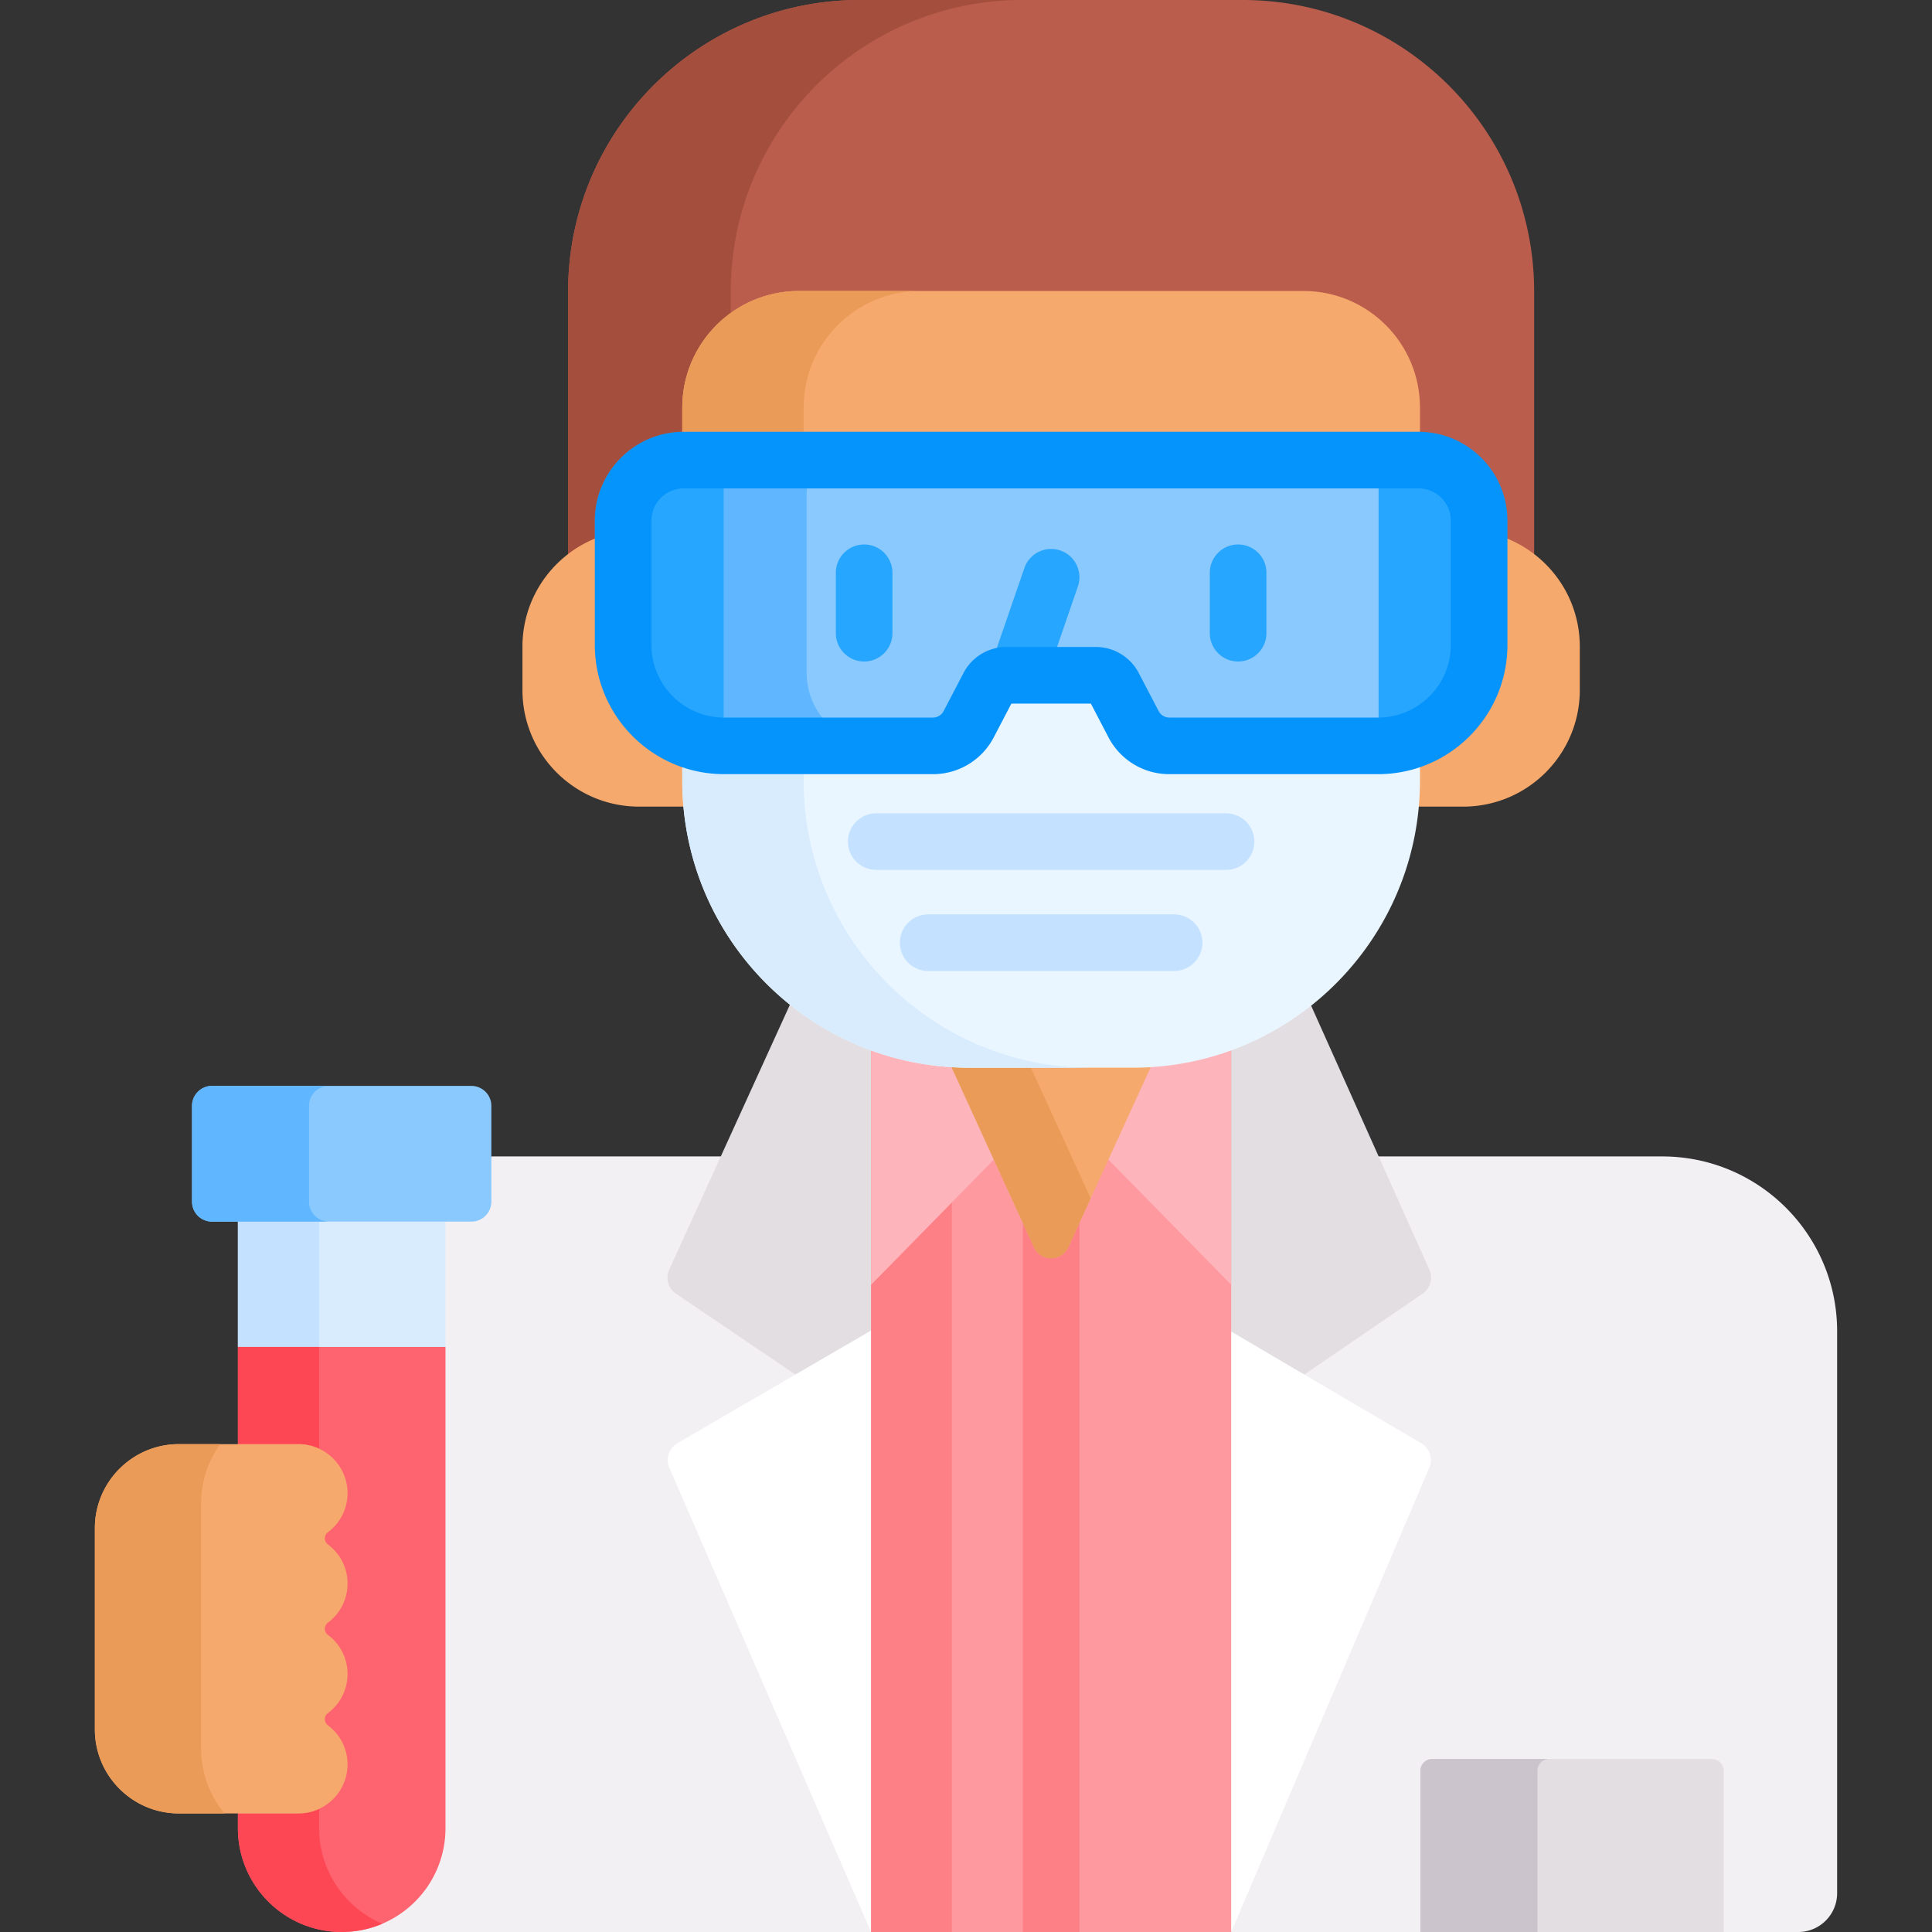 <?xml version="1.0" standalone="no"?><!DOCTYPE svg PUBLIC "-//W3C//DTD SVG 1.1//EN" "http://www.w3.org/Graphics/SVG/1.1/DTD/svg11.dtd"><svg t="1622425001293" class="icon" viewBox="0 0 1024 1024" version="1.1" xmlns="http://www.w3.org/2000/svg" p-id="2409" width="16" height="16" xmlns:xlink="http://www.w3.org/1999/xlink"><rect x="0" y="0" width="1024" height="1024" fill="#333333" stroke="none"/><defs><style type="text/css"></style></defs><path d="M316.032 287.406l1.24-0.51v-10.926c0-24.472 19.908-44.696 44.378-45.082l1.968-0.032v-14.832c0-32.98 26.832-59.81 59.812-59.81h267.378c32.98 0 59.81 26.83 59.81 59.81v14.832l1.968 0.032c24.47 0.386 44.38 20.61 44.38 45.082v10.926l1.24 0.51a60.254 60.254 0 0 1 14.924 8.832V154.528C813.132 69.184 743.946 0 658.604 0H455.634c-85.344 0-154.528 69.184-154.528 154.528v141.71a60.268 60.268 0 0 1 14.926-8.832z" fill="#BB5D4C" p-id="2410"></path><path d="M315.272 285.556v-9.586c0-25.72 20.724-46.678 46.348-47.082v-12.862c0-20.654 10.142-38.93 25.706-50.154v-11.344C387.324 69.184 456.508 0 541.852 0h-86.216c-85.344 0-154.528 69.184-154.528 154.528v139.14a61.8 61.8 0 0 1 14.164-8.112z" fill="#A44F3E" p-id="2411"></path><path d="M363.62 413.738v-8.548c-26.846-8.558-46.348-33.726-46.348-63.372v-57.09c-23.564 8.72-40.362 31.388-40.362 57.982v23.004c0 34.138 27.674 61.81 61.81 61.81h25.554a152.43 152.43 0 0 1-0.654-13.786zM796.968 284.728v57.09c0 29.646-19.502 54.814-46.348 63.372v8.548a151.7 151.7 0 0 1-0.656 13.786h25.554c34.138 0 61.81-27.674 61.81-61.81v-23.004c0-26.594-16.798-49.262-40.36-57.982z" fill="#F6A96C" p-id="2412"></path><path d="M461.692 612.938H260.428l-2 3.062v20.898a8.588 8.588 0 0 1-8.578 8.578h-15.736v323.512c0 29.172-23.686 52.912-52.836 53.008L181.104 1024h280.588zM881.004 612.938H652.546V1024h300.57c11.38 0 20.604-9.224 20.604-20.604v-297.74c0-51.206-41.51-92.718-92.716-92.718z" fill="#F3F0F3" p-id="2413"></path><path d="M463.692 555.318a150.11 150.11 0 0 1-44.154-24.702l-64.826 142.282a10.302 10.302 0 0 0 3.6 12.802l105.38 71.34zM757.598 672.964l-63.524-141.856a150.148 150.148 0 0 1-43.526 24.214v201.094l103.462-70.736a10.304 10.304 0 0 0 3.588-12.716z" fill="#E2DEE2" p-id="2414"></path><path d="M463.692 704.042l-104.67 60.896a10.302 10.302 0 0 0-4.268 13.01L461.692 1024l2-2zM753.302 764.954l-102.756-60.374V1022l2 2 105.012-246.12a10.3 10.3 0 0 0-4.256-12.926z" fill="#FFFFFF" p-id="2415"></path><path d="M600.452 563.906h-86.664a149.838 149.838 0 0 1-52.094-9.294V1024h190.854V554.612a149.858 149.858 0 0 1-52.096 9.294z" fill="#FE99A0" p-id="2416"></path><path d="M461.692 680.934V1024h42.826V637.278z" fill="#FD8087" p-id="2417"></path><path d="M506.582 565.706v-1.978a149.6 149.6 0 0 1-44.89-9.116v126.322l66.568-67.856zM607.658 563.728v1.978l-21.678 47.372 66.568 67.856v-126.322a149.614 149.614 0 0 1-44.89 9.116z" fill="#FDB4BA" p-id="2418"></path><path d="M564.394 660.246c-1.318 2.88-4.106 4.672-7.274 4.672s-5.958-1.792-7.276-4.672l-7.726-16.882V1024h30V643.366z" fill="#FD8087" p-id="2419"></path><path d="M600.452 563.906h-86.664c-3.504 0-6.968-0.164-10.41-0.4l44.65 97.572c3.562 7.786 14.624 7.786 18.186 0l44.65-97.572c-3.446 0.236-6.91 0.4-10.412 0.4z" fill="#F6A96C" p-id="2420"></path><path d="M513.79 565.908c-3.18 0-6.33-0.13-9.462-0.322l43.698 95.494c3.562 7.786 14.624 7.786 18.186 0l11.866-25.93-31.686-69.242z" fill="#EA9B58" p-id="2421"></path><path d="M362.372 230.87h389.494c0.252 0 0.502 0.016 0.754 0.02v-14.862c0-34.138-27.674-61.81-61.81-61.81h-267.38c-34.138 0-61.81 27.674-61.81 61.81v14.862c0.25-0.006 0.5-0.02 0.752-0.02z" fill="#F6A96C" p-id="2422"></path><path d="M362.372 228.87h63.562v-12.844c0-34.138 27.674-61.81 61.81-61.81h-64.314c-34.138 0-61.81 27.674-61.81 61.81v12.862c0.252-0.004 0.5-0.018 0.752-0.018z" fill="#EA9B58" p-id="2423"></path><path d="M730.466 408.32h-110.698a34.304 34.304 0 0 1-30.496-18.48l-9.88-18.924h-44.548l-9.88 18.924a34.3 34.3 0 0 1-30.496 18.48h-110.698c-7.766 0-15.22-1.35-22.154-3.808v9.226c0 84.042 68.128 152.17 152.17 152.17h86.66c84.042 0 152.17-68.128 152.17-152.17v-9.226a66.134 66.134 0 0 1-22.15 3.808z" fill="#EAF6FF" p-id="2424"></path><path d="M425.934 413.738v-3.416h-42.16c-7.752 0-15.2-1.314-22.154-3.698v7.114c0 84.042 68.128 152.17 152.17 152.17h64.314c-84.042 0-152.17-68.13-152.17-152.17z" fill="#D8ECFE" p-id="2425"></path><path d="M770.968 275.97c0-10.534-8.57-19.102-19.102-19.102H362.372c-10.532 0-19.1 8.568-19.1 19.102v65.848c0 22.332 18.168 40.502 40.502 40.502h110.698c3.14 0 5.994-1.728 7.446-4.512l10.526-20.162a23.63 23.63 0 0 1 21.01-12.73h47.334c8.86 0 16.91 4.878 21.01 12.73l10.524 20.162a8.38 8.38 0 0 0 7.448 4.512h110.698c22.334 0 40.502-18.17 40.502-40.502v-65.848z" fill="#8AC9FE" p-id="2426"></path><path d="M770.968 341.818v-65.848c0-10.534-8.57-19.102-19.102-19.102h-21.182v125.44c22.232-0.118 40.284-18.232 40.284-40.49zM562.002 291.78a15 15 0 0 0-19.066 9.3l-15.35 44.58a23.8 23.8 0 0 1 5.866-0.744h26.118l11.732-34.07a15 15 0 0 0-9.3-19.066z" fill="#26A6FE" p-id="2427"></path><path d="M427.526 261.338c0-1.548 0.22-3.04 0.598-4.468h-65.752c-10.532 0-19.1 8.568-19.1 19.102v65.848c0 22.332 18.168 40.502 40.502 40.502h53.67c-6.148-6.876-9.918-15.922-9.918-25.87z" fill="#60B7FF" p-id="2428"></path><path d="M362.372 256.87c-10.532 0-19.1 8.568-19.1 19.102v65.848c0 22.26 18.054 40.374 40.286 40.492v-125.44h-21.186z" fill="#26A6FE" p-id="2429"></path><path d="M730.466 410.32h-110.698a36.292 36.292 0 0 1-32.268-19.554l-9.32-17.85h-42.124l-9.32 17.85a36.286 36.286 0 0 1-32.268 19.554h-110.698c-37.772 0-68.502-30.73-68.502-68.502v-65.848c0-25.972 21.128-47.102 47.1-47.102h389.494c25.972 0 47.102 21.128 47.102 47.102v65.848c0.004 37.772-30.726 68.502-68.498 68.502z m-197.014-67.404h47.334c9.606 0 18.336 5.29 22.782 13.804l10.526 20.162a6.384 6.384 0 0 0 5.674 3.438h110.698c21.23 0 38.502-17.272 38.502-38.502v-65.848c0-9.43-7.672-17.102-17.102-17.102H362.372c-9.43 0-17.1 7.672-17.1 17.102v65.848c0 21.23 17.272 38.502 38.502 38.502h110.698a6.376 6.376 0 0 0 5.672-3.438v-0.002l10.526-20.16a25.624 25.624 0 0 1 22.782-13.804z" fill="#0593FC" p-id="2430"></path><path d="M458.014 350.602a15 15 0 0 1-15-15v-32.014c0-8.286 6.716-15 15-15s15 6.714 15 15v32.014a15 15 0 0 1-15 15zM656.226 350.602a15 15 0 0 1-15-15v-32.014c0-8.286 6.716-15 15-15s15 6.714 15 15v32.014a15 15 0 0 1-15 15z" fill="#26A6FE" p-id="2431"></path><path d="M622.31 514.638h-130.382c-8.284 0-15-6.714-15-15s6.716-15 15-15h130.382c8.284 0 15 6.714 15 15s-6.716 15-15 15zM649.836 461.068h-185.432c-8.284 0-15-6.714-15-15s6.716-15 15-15h185.432c8.284 0 15 6.714 15 15s-6.716 15-15 15z" fill="#C4E2FF" p-id="2432"></path><path d="M126.092 645.476v68.44l2.59 2h104.532l2.902-2v-68.44z" fill="#D8ECFE" p-id="2433"></path><path d="M126.092 647.476h43.064v66.44H126.092z" fill="#C4E2FF" p-id="2434"></path><path d="M126.092 713.916v53.51l32.138 0.002c13.214 0 23.966 10.75 23.966 23.962 0 7.596-3.512 14.584-9.638 19.174a6.02 6.02 0 0 0-2.4 4.794 6.02 6.02 0 0 0 2.4 4.796c6.126 4.588 9.638 11.576 9.638 19.17s-3.512 14.582-9.638 19.168a6.026 6.026 0 0 0-2.4 4.798 6.02 6.02 0 0 0 2.398 4.792c6.128 4.592 9.64 11.58 9.64 19.174s-3.512 14.582-9.638 19.174a6.014 6.014 0 0 0-2.4 4.792c0 1.876 0.896 3.672 2.4 4.798 6.126 4.588 9.638 11.574 9.638 19.168 0 13.214-10.75 23.964-23.966 23.964H126.092v9.83c0 30.382 24.63 55.012 55.012 55.012s55.012-24.63 55.012-55.012V713.916z" fill="#FE646F" p-id="2435"></path><path d="M169.154 968.988v-10.272a25.76 25.76 0 0 1-10.926 2.444H126.092v7.828C126.092 999.37 150.72 1024 181.104 1024c7.642 0 14.918-1.562 21.532-4.376-19.682-8.38-33.482-27.896-33.482-50.636zM158.228 765.428c3.906 0 7.6 0.892 10.926 2.444v-53.956H126.092v51.51z" fill="#FD4755" p-id="2436"></path><path d="M249.85 647.476H112.356a10.576 10.576 0 0 1-10.576-10.576v-50.768a10.576 10.576 0 0 1 10.576-10.576h137.494a10.576 10.576 0 0 1 10.576 10.576v50.768a10.574 10.574 0 0 1-10.576 10.576z" fill="#8AC9FE" p-id="2437"></path><path d="M163.798 636.9v-50.768a10.576 10.576 0 0 1 10.576-10.576h-62.02a10.576 10.576 0 0 0-10.576 10.576v50.768a10.576 10.576 0 0 0 10.576 10.576h62.02a10.578 10.578 0 0 1-10.576-10.576z" fill="#60B7FF" p-id="2438"></path><path d="M94.79 765.424c-24.544 0-44.51 19.968-44.51 44.512v106.712c0 24.544 19.966 44.51 44.51 44.51h63.438c14.316 0 25.966-11.648 25.966-25.966 0-8.232-3.804-15.8-10.438-20.768a4 4 0 0 1 0-6.394c6.634-4.972 10.438-12.542 10.438-20.772s-3.804-15.802-10.438-20.772a4 4 0 0 1 0-6.392c6.634-4.97 10.438-12.538 10.438-20.77s-3.804-15.802-10.438-20.77a4 4 0 0 1 0-6.392c6.634-4.97 10.438-12.54 10.438-20.772 0-14.314-11.65-25.964-25.966-25.964z" fill="#F6A96C" p-id="2439"></path><path d="M94.79 961.158H118.98c-7.73-9.364-12.394-21.348-12.394-34.412v-129.83a53.86 53.86 0 0 1 10.134-31.492H94.79c-24.544 0-44.51 19.968-44.51 44.512v106.71c0 24.546 19.966 44.512 44.51 44.512z" fill="#EA9B58" p-id="2440"></path><path d="M913.562 1024v-85.506a6.182 6.182 0 0 0-6.182-6.182h-148.346a6.182 6.182 0 0 0-6.182 6.182V1024z" fill="#E2DEE2" p-id="2441"></path><path d="M821.054 932.314h-62.02a6.182 6.182 0 0 0-6.182 6.182V1024h62.02v-85.506a6.184 6.184 0 0 1 6.182-6.18z" fill="#CBC4CC" p-id="2442"></path></svg>